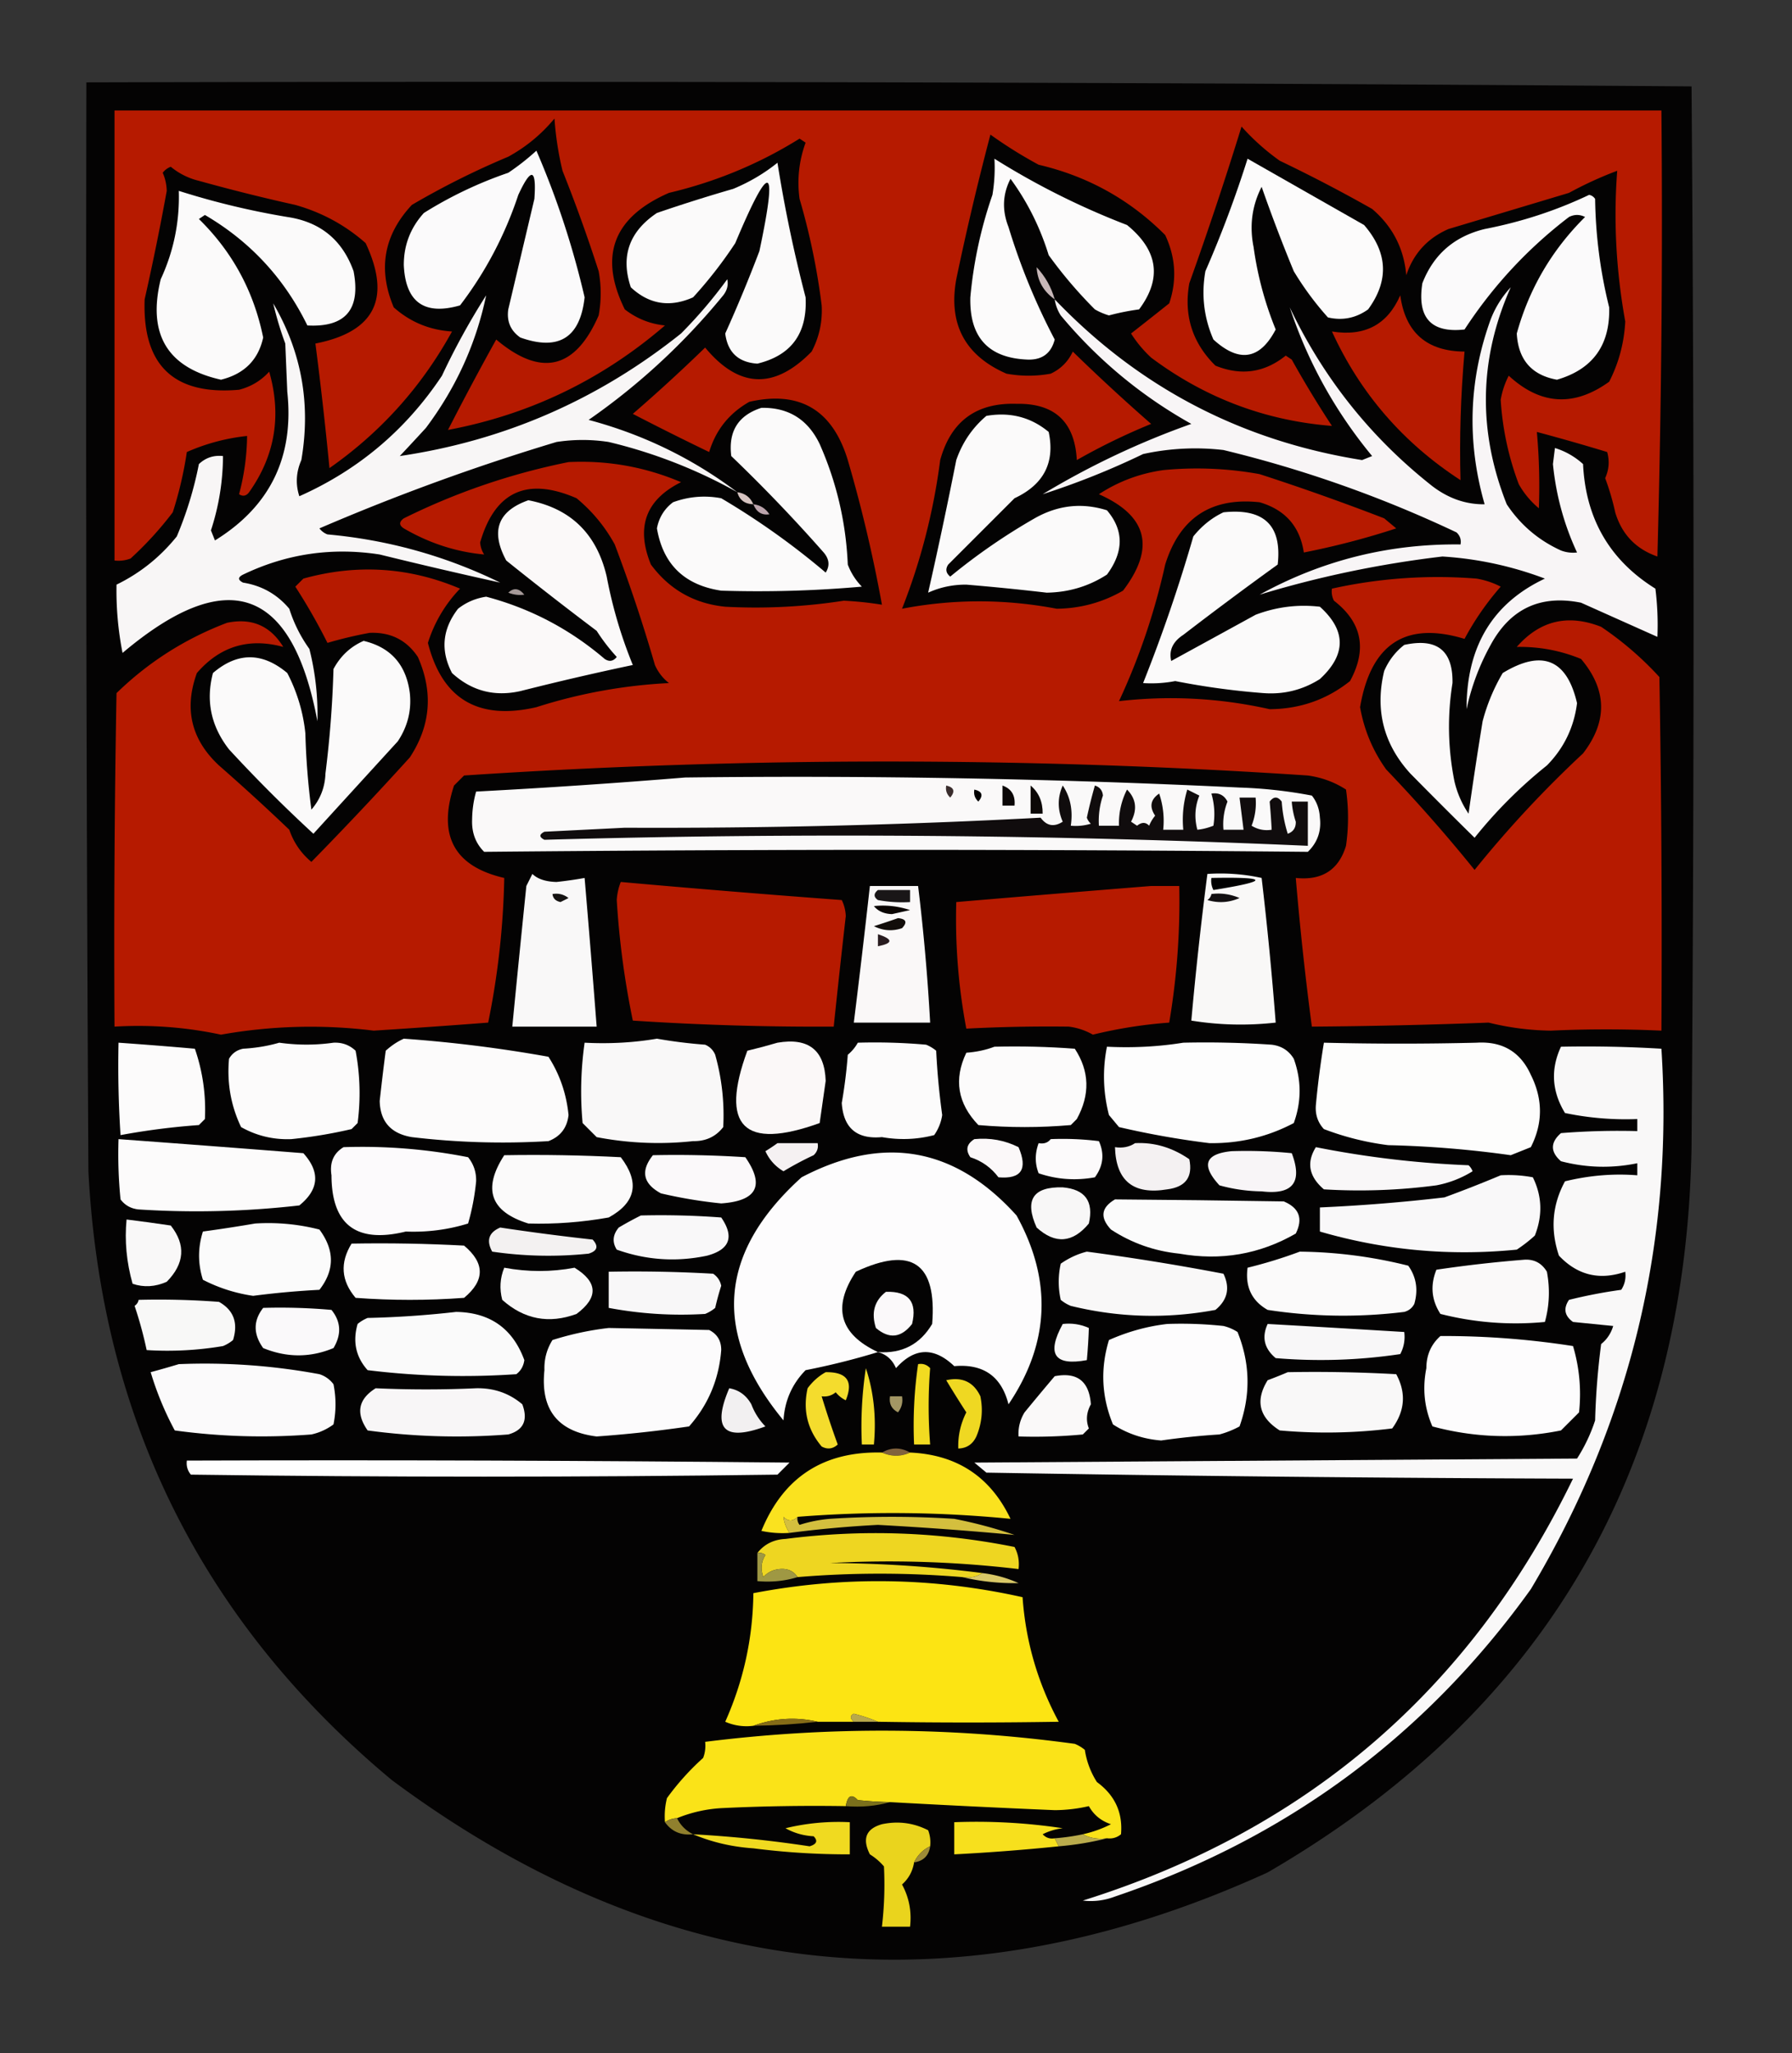 <svg xmlns="http://www.w3.org/2000/svg" width="446" height="511" style="shape-rendering:geometricPrecision;text-rendering:geometricPrecision;image-rendering:optimizeQuality;fill-rule:evenodd;clip-rule:evenodd"><rect width="100%" height="100%" fill="#333333" stroke="none"/><path style="opacity:1" fill="#040303" d="M21.5 20.5a39951.11 39951.11 0 0 1 399.5 1c.667 88 .667 176 0 264-1.406 80.299-36.573 140.466-105.5 180.5-77.327 35.249-149.993 27.582-218-23-47.116-39.235-72.282-89.735-75.5-151.5-.5-90.333-.667-180.666-.5-271z"/><path style="opacity:1" fill="#b61a00" d="M28.5 27.5h385c.333 37.006 0 74.006-1 111-5.368-1.868-8.868-5.535-10.5-11a62.068 62.068 0 0 0-2.5-8.5c.959-2.12 1.126-4.287.5-6.5a523.036 523.036 0 0 0-17.5-5c.568 6.334.734 12.667.5 19a21.53 21.53 0 0 1-5-6 71.835 71.835 0 0 1-4.5-21 20.641 20.641 0 0 1 2-6c7.922 7.306 16.255 7.806 25 1.5 2.394-4.678 3.728-9.678 4-15-2.279-12.59-2.946-25.09-2-37.5a94.238 94.238 0 0 0-12 5.5 58861.722 58861.722 0 0 1-30 9c-5.221 2.285-8.721 6.119-10.5 11.5-.582-6.664-3.415-12.164-8.5-16.5a375.335 375.335 0 0 0-23-12 57.195 57.195 0 0 1-9.5-8.5 924.373 924.373 0 0 1-13 39c-1.417 7.993.75 14.826 6.5 20.5 6.389 2.588 12.222 1.755 17.5-2.5l1.5 1a261.005 261.005 0 0 0 10 16.5c-16.6-1.313-31.6-6.98-45-17a30.29 30.29 0 0 1-5-6c3.116-2.436 6.282-4.936 9.5-7.5 1.942-5.76 1.609-11.426-1-17-8.773-8.806-19.273-14.64-31.5-17.5a110.885 110.885 0 0 1-12-7.5 705.688 705.688 0 0 0-8.5 36c-2.008 11.151 2.158 18.985 12.5 23.5 3.667.667 7.333.667 11 0 2.5-1.167 4.333-3 5.5-5.5a489.233 489.233 0 0 0 19.5 18 158.084 158.084 0 0 0-18.5 9c-.501-9.501-5.501-14.168-15-14-10.012-.321-16.345 4.346-19 14-1.651 12.774-4.817 25.108-9.5 37 12.779-2.455 25.612-2.455 38.5 0 5.914-.067 11.414-1.567 16.5-4.5 8.106-10.638 6.106-18.638-6-24 4.823-3.166 10.156-5.166 16-6a87.089 87.089 0 0 1 24 1 597.9 597.9 0 0 1 31 11l3 2.5a194.345 194.345 0 0 1-23 6c-.965-6.47-4.632-10.636-11-12.5-12.05-1.291-19.883 3.876-23.5 15.5-2.618 11.833-6.451 23.167-11.5 34 12.601-1.445 25.101-.779 37.5 2 7.544-.046 14.211-2.38 20-7 4.313-7.929 2.98-14.595-4-20a4.934 4.934 0 0 1-.5-3 121.36 121.36 0 0 1 36-2.5 20.64 20.64 0 0 1 6 2 69.244 69.244 0 0 0-9 13c-14.647-4.45-23.314 1.217-26 17 1.001 5.675 3.168 10.842 6.5 15.5a392.944 392.944 0 0 1 22 25 278.068 278.068 0 0 1 27-29c6.143-7.999 5.977-15.832-.5-23.5-5.077-2.095-10.41-3.095-16-3 5.75-6.573 12.75-8.239 21-5a80.69 80.69 0 0 1 14.5 12.5c.5 29.331.667 58.665.5 88a300.97 300.97 0 0 0-27.5 0 67.721 67.721 0 0 1-15.5-2c-14.667.555-29.333.889-44 1a780.058 780.058 0 0 1-4-37c6.512.677 10.679-1.99 12.5-8a49.226 49.226 0 0 0 0-14c-2.851-1.845-6.018-3.011-9.5-3.5a1587.498 1587.498 0 0 0-210 0l-2.5 2.5c-4.11 12.46.056 20.127 12.5 23a198.433 198.433 0 0 1-4 36 2140.29 2140.29 0 0 1-28.5 2 127.033 127.033 0 0 0-38 1c-8.69-1.859-17.524-2.525-26.5-2-.167-27.669 0-55.335.5-83 7.93-7.719 17.097-13.552 27.5-17.5 6.11-1.276 10.777.724 14 6-8.563-2.333-15.73-.166-21.5 6.5-3.239 8.908-1.406 16.575 5.5 23a547.615 547.615 0 0 1 17.5 16c1.094 3.192 2.927 5.858 5.5 8a906.594 906.594 0 0 0 24.5-26c5.198-7.909 5.865-16.243 2-25-2.816-4.217-6.816-6.217-12-6a101.024 101.024 0 0 0-10.5 2.5 146.313 146.313 0 0 0-8-14l2-2c13.354-3.702 26.354-2.869 39 2.5a34.24 34.24 0 0 0-8 13.5c3.543 14.001 12.543 19.334 27 16a129.25 129.25 0 0 1 33-6 11.532 11.532 0 0 1-3.5-4.5 395.097 395.097 0 0 0-10-30c-2.412-4.416-5.578-8.249-9.5-11.5-12.318-5.35-20.318-1.684-24 11a6.293 6.293 0 0 0 1 3c-7.01-.648-13.676-2.815-20-6.5-1.211-.774-1.211-1.607 0-2.5 13.016-6.45 26.683-11.117 41-14 9.724-.468 19.057 1.198 28 5-8.793 4.368-11.293 11.202-7.5 20.5 4.615 6.224 10.782 9.724 18.5 10.5 9.876.52 19.709.02 29.5-1.5 3.2.156 6.367.489 9.5 1a352.305 352.305 0 0 0-8.5-36c-3.802-12.506-11.968-17.34-24.5-14.5-5.015 2.846-8.348 7.012-10 12.5a714.141 714.141 0 0 1-19-9.5 419.01 419.01 0 0 0 18-16.5c8.412 10.152 17.246 10.485 26.5 1 1.893-3.59 2.727-7.424 2.5-11.5a167.634 167.634 0 0 0-5.5-26.5c-.652-4.785-.152-9.451 1.5-14l-1.5-1c-10.008 6.247-20.841 10.747-32.5 13.5-13.875 6.048-17.542 15.715-11 29 2.956 2.293 6.29 3.626 10 4-15.693 13.513-33.693 22.18-54 26a733.367 733.367 0 0 1 12-22.5c11.165 9.417 19.665 7.417 25.5-6a30.485 30.485 0 0 0 0-11 390.625 390.625 0 0 0-9-25 78.384 78.384 0 0 1-2-13c-3.251 3.922-7.084 7.088-11.5 9.5a201.458 201.458 0 0 0-24 12c-7.004 7.52-8.504 16.02-4.5 25.5 4.098 3.647 8.931 5.647 14.5 6-7.531 13.698-17.698 25.031-30.5 34a972.446 972.446 0 0 0-3.5-31c14.788-2.91 18.955-11.243 12.5-25-5.073-4.477-10.906-7.643-17.5-9.5a465.454 465.454 0 0 1-24-6 17.344 17.344 0 0 1-7-3.5 4.452 4.452 0 0 0-2 1.5c.616 1.4.95 2.9 1 4.5a645.572 645.572 0 0 1-5.5 27c-.59 16.412 7.244 23.912 23.5 22.5 2.97-.763 5.47-2.263 7.5-4.5 3.127 10.898 1.46 20.898-5 30-.718.951-1.55 1.117-2.5.5a58.53 58.53 0 0 0 2-14.5 50.02 50.02 0 0 0-15 4 94.548 94.548 0 0 1-3.5 15A86 86 0 0 1 32.5 139a8.43 8.43 0 0 1-4 .5v-112z"/><path style="opacity:1" fill="#fbfafb" d="M133.5 37.5c5.065 11.697 9.065 23.864 12 36.5-1.106 10.07-6.439 13.403-16 10-2.419-1.686-3.419-4.019-3-7 2.16-9.151 4.327-18.318 6.5-27.5.545-7.608-.788-7.942-4-1-3.335 10.044-8.168 19.21-14.5 27.5-8.893 2.555-13.56-.778-14-10-.013-4.975 1.654-9.309 5-13a101.172 101.172 0 0 1 21-10 59.488 59.488 0 0 0 7-5.5z"/><path style="opacity:1" fill="#fcfbfb" d="M310.5 39.5c9.644 5.49 19.311 10.99 29 16.5 5.912 6.834 6.245 13.834 1 21-3.046 2.174-6.38 2.84-10 2a75.394 75.394 0 0 1-8.5-11.5 405.374 405.374 0 0 1-8-21c-2.4 4.696-3.066 9.696-2 15a84.73 84.73 0 0 0 5.5 20.5c-3.922 7.515-9.088 8.348-15.5 2.5-2.371-5.44-3.037-11.106-2-17a281.883 281.883 0 0 0 10.5-28z"/><path style="opacity:1" fill="#fbfafa" d="M193.5 40.5a347.1 347.1 0 0 0 7 33.5c.463 8.954-3.537 14.454-12 16.5-4.734-.306-7.401-2.806-8-7.5a362.814 362.814 0 0 0 8.5-20.5c4.674-21.997 2.674-22.663-6-2A107.936 107.936 0 0 1 172.5 74c-5.787 2.582-10.954 1.749-15.5-2.5-2.587-7.69-.421-13.856 6.5-18.5a409.083 409.083 0 0 1 19-6c4.06-1.69 7.727-3.856 11-6.5z"/><path style="opacity:1" fill="#fcfbfb" d="M247.5 39.5a190.72 190.72 0 0 0 33 16.5c7.745 6.31 8.745 13.31 3 21-2.536.34-5.036.84-7.5 1.5a16.23 16.23 0 0 1-3.5-1.5A110.286 110.286 0 0 1 261 63.5c-2.14-6.947-5.307-13.28-9.5-19-1.972 3.823-2.139 7.823-.5 12a160.234 160.234 0 0 0 11.5 28c-.862 3.362-3.029 5.028-6.5 5-9.916-.295-14.749-5.462-14.5-15.5a107.225 107.225 0 0 1 5.5-25.5c.498-2.982.665-5.982.5-9z"/><path style="opacity:1" fill="#fbfafa" d="M44.5 47.5a194.285 194.285 0 0 0 27 6.5c8.212 1.214 13.712 5.714 16.5 13.5 1.819 9.506-2.015 14.006-11.5 13.5C70.758 69.259 62.258 60.092 51 53.5l-1.5 1c8.332 8.162 13.666 17.995 16 29.5-1.215 5.57-4.715 9.07-10.5 10.5-13.346-2.99-18.346-11.323-15-25 3.228-6.976 4.728-14.31 4.5-22z"/><path style="opacity:1" fill="#fbfafb" d="M395.5 48.5c.617.11 1.117.444 1.5 1a118.252 118.252 0 0 0 3.5 27c.248 9.406-4.086 15.406-13 18-6.301-1.14-9.635-4.974-10-11.5 3.073-11.14 8.74-20.807 17-29-1.333-.667-2.667-.667-4 0-10.256 7.835-18.923 17.168-26 28-8.332.921-11.832-2.912-10.5-11.5 2.769-7.151 7.936-11.651 15.5-13.5 9.134-1.768 17.801-4.6 26-8.5z"/><path style="opacity:1" fill="#c7b7b8" d="M262.5 74.5c-2.82-1.978-4.32-4.645-4.5-8 2.157 2.317 3.657 4.984 4.5 8z"/><path style="opacity:1" fill="#b61a00" d="M348.5 73.5c1.272 9.27 6.605 13.937 16 14-.956 10.814-1.289 21.481-1 32-14.31-9.301-24.977-21.635-32-37 8.148 1.308 13.815-1.692 17-9z"/><path style="opacity:1" fill="#f8f5f6" d="M262.5 74.5c20.906 21.872 46.406 35.205 76.5 40l2.5-1c-9.193-11.134-16.027-23.468-20.5-37 8.392 17.638 20.225 32.472 35.5 44.5 4.026 3.063 8.359 4.563 13 4.5-4.46-15.573-3.96-30.906 1.5-46a24.834 24.834 0 0 1 5-8c-7.9 17.748-8.233 35.748-1 54 3.397 5.117 7.897 8.95 13.5 11.5a8.43 8.43 0 0 0 4 .5c-3.238-6.949-5.238-14.283-6-22l.5-4a18.38 18.38 0 0 1 7 4c.644 13.601 6.644 23.934 18 31 .499 3.986.666 7.986.5 12a32497.01 32497.01 0 0 1-19-8.5c-10.095-2.035-17.595 1.465-22.5 10.5a57.995 57.995 0 0 0-6 16c-.032-15.541 6.468-26.374 19.5-32.5a87.226 87.226 0 0 0-25.5-5.5c-15.567 1.84-30.734 5.006-45.5 9.5 15.527-8.548 32.193-12.715 50-12.5.219-1.175-.114-2.175-1-3a300.476 300.476 0 0 0-58-20.5 60.682 60.682 0 0 0-20 1 194.21 194.21 0 0 1-25 10 201.977 201.977 0 0 1 37-17.5c-12.488-6.986-23.321-15.986-32.5-27a10.136 10.136 0 0 1-1.5-4z"/><path style="opacity:1" fill="#f8f6f6" d="M183.5 122.5a124.66 124.66 0 0 0-32-12.5 42.479 42.479 0 0 0-13 0 551.27 551.27 0 0 0-59 21.5 4.458 4.458 0 0 0 2 1.5c15.092 1.365 29.425 5.365 43 12a1257.76 1257.76 0 0 1-30-7c-11.893-1.843-23.227-.176-34 5-1.333.667-1.333 1.333 0 2 4.651.742 8.484 2.908 11.5 6.5a35.16 35.16 0 0 0 5 10 66.355 66.355 0 0 1 2 18c-6.24-33.359-22.406-39.026-48.5-17a79.974 79.974 0 0 1-1.5-17c5.865-2.86 10.865-6.86 15-12a91.45 91.45 0 0 0 5.5-18c1.673-1.586 3.673-2.253 6-2a60.015 60.015 0 0 1-3 18.5l1 2.5c13.734-8.469 19.734-20.803 18-37l-.5-12a83.353 83.353 0 0 1-3-10c7.061 12.064 9.394 25.064 7 39-1.31 3.003-1.476 6.003-.5 9 14.722-6.553 26.555-16.553 35.5-30a176.153 176.153 0 0 1 11-20c-2.499 12.008-7.499 23.008-15 33a714.756 714.756 0 0 1-6.5 7c26.04-3.851 49.373-14.018 70-30.5A116.269 116.269 0 0 0 181 69.5c.315 1.408-.018 2.741-1 4a164.265 164.265 0 0 1-33.5 31c13.587 3.628 25.92 9.628 37 18z"/><path style="opacity:1" fill="#fbfafa" d="M189.5 101.5c6.718-.129 11.551 2.871 14.5 9 4.218 9.539 6.551 19.539 7 30a15.83 15.83 0 0 0 3.5 5.5 293.302 293.302 0 0 1-35 1c-9.144-1.378-14.477-6.545-16-15.5.505-2.688 1.838-4.855 4-6.5 3.906-1.434 7.906-1.767 12-1a187.673 187.673 0 0 1 26 18.5c1.068-1.687.901-3.354-.5-5a392.509 392.509 0 0 0-23-24c-.77-6.141 1.73-10.141 7.5-12zM245.5 103.5c5.903-1.012 11.07.321 15.5 4 1.616 7.599-1.217 13.099-8.5 16.5L236 140.5c-.749 1.135-.583 2.135.5 3a151.764 151.764 0 0 1 21-14.5c5.789-3.291 11.789-3.957 18-2 4.223 4.963 4.223 10.296 0 16-4.512 2.915-9.512 4.415-15 4.5a607.757 607.757 0 0 0-20-2c-3.342-.019-6.509.648-9.5 2 2.467-10.881 4.8-21.881 7-33 1.523-4.393 4.023-8.06 7.5-11z"/><path style="opacity:1" fill="#d6c4c1" d="M183.5 122.5c1.904.238 3.238 1.238 4 3-2.132-.054-3.465-1.054-4-3z"/><path style="opacity:1" fill="#fbf9f9" d="M131.5 124.5c10.519 2.017 17.019 8.35 19.5 19a113.552 113.552 0 0 0 6.5 22 712.997 712.997 0 0 0-28 6.5c-6.485 1.447-12.152-.053-17-4.5-2.916-5.6-2.416-10.933 1.5-16 2.026-1.597 4.359-2.597 7-3 11.008 2.921 20.841 8.088 29.5 15.5 1.135.749 2.135.583 3-.5a47.05 47.05 0 0 1-5-6.5 900.603 900.603 0 0 1-22.5-17.5c-3.955-7.313-2.122-12.313 5.5-15z"/><path style="opacity:1" fill="#bca4ac" d="M187.5 125.5c1.696.185 3.029 1.019 4 2.5-1.912.279-3.246-.554-4-2.5z"/><path style="opacity:1" fill="#fbfafa" d="M304.5 127.5c10.095-1.069 14.595 3.264 13.5 13a948.234 948.234 0 0 0-23.5 17.5c-2.616 1.709-3.616 3.876-3 6.5 7.063-3.862 14.063-7.695 21-11.5 5.193-1.968 10.526-2.634 16-2 6.577 5.922 6.577 11.922 0 18-4.279 2.704-8.946 3.871-14 3.5a187.426 187.426 0 0 1-22-3 31.291 31.291 0 0 1-8 .5 392.119 392.119 0 0 0 12.5-36.5c2.134-2.653 4.634-4.653 7.5-6z"/><path style="opacity:1" fill="#a59998" d="M126.5 147.5c1.349-1.297 2.682-1.13 4 .5-1.319.195-2.653.028-4-.5z"/><path style="opacity:1" fill="#fbfafa" d="M90.5 159.5c6.766 1.606 10.599 5.939 11.5 13 .455 4.314-.545 8.314-3 12a31449.37 31449.37 0 0 0-21 23 362.438 362.438 0 0 1-21-21c-4.485-5.759-5.818-12.093-4-19 6.1-5.223 12.267-5.223 18.5 0a41.714 41.714 0 0 1 4.5 15c.17 6.359.67 12.693 1.5 19 2.217-2.568 3.384-5.568 3.5-9a269.477 269.477 0 0 0 2-26c1.742-3.246 4.242-5.579 7.5-7z"/><path style="opacity:1" fill="#fbf9f9" d="M349.5 160.5c8.143-1.785 12.143 1.382 12 9.5a68.605 68.605 0 0 0 .5 24.5 23.966 23.966 0 0 0 3.5 8 1090.536 1090.536 0 0 1 3.5-23 47.223 47.223 0 0 1 5-12c9.792-5.947 15.959-3.447 18.5 7.5-.766 6.031-3.266 11.198-7.5 15.5a114.847 114.847 0 0 0-18 18 1436.634 1436.634 0 0 1-16-16c-6.66-7.319-8.826-15.819-6.5-25.5 1.135-2.628 2.802-4.795 5-6.5z"/><path style="opacity:1" fill="#faf9f9" d="M170.5 193.5a2276.87 2276.87 0 0 1 138 2.5 114.98 114.98 0 0 1 18 2c1.22 1.525 1.887 3.359 2 5.5.388 3.361-.612 6.194-3 8.5-68.334-.658-136.667-.658-205 0-2.119-2.109-3.119-4.775-3-8 .03-2.424.363-4.757 1-7a1786.104 1786.104 0 0 0 52-3.5z"/><path style="opacity:1" fill="#0b0707" d="M249.5 195.5c2.241.8 3.241 2.466 3 5h-3v-5z"/><path style="opacity:1" fill="#0c0807" d="M256.5 195.5c2.036 1.706 3.036 4.039 3 7h-3v-7z"/><path style="opacity:1" fill="#392d2d" d="M235.5 195.5c1.965.448 2.298 1.448 1 3-.886-.825-1.219-1.825-1-3z"/><path style="opacity:1" d="M242.5 196.5c1.965.448 2.298 1.448 1 3-.886-.825-1.219-1.825-1-3z"/><path style="opacity:1" fill="#100c0d" d="M264.5 195.5c1.902 2.837 2.569 6.171 2 10a12.93 12.93 0 0 0 5-.5 3.647 3.647 0 0 1-1-1.5 123.004 123.004 0 0 1 2-8c1.22.387 1.887 1.22 2 2.5a19.522 19.522 0 0 0-1 7.5h5a18.346 18.346 0 0 1 2-9c2.269 2.299 2.602 4.966 1 8l1.5 1c1.15-.924 2.15-.924 3 0a9.454 9.454 0 0 1 1.5-2.5c-1.49-2.2-1.157-4.034 1-5.5a21.127 21.127 0 0 1 1 9h5a25.879 25.879 0 0 1 1-10l3 1.5c-1.11 2.737-1.277 5.571-.5 8.5 1.268-.116 2.602-.449 4-1 .43-2.692.263-5.359-.5-8 1.846-.278 3.18.389 4 2a15.418 15.418 0 0 0-1 7h5l-1-8h4a15.418 15.418 0 0 1-1 7c1.545.952 3.212 1.285 5 1a179.42 179.42 0 0 0-.5-7c1-1.333 2-1.333 3 0a34.251 34.251 0 0 0 1.5 8c1.381-.5 2.047-1.5 2-3a20.222 20.222 0 0 1-1-5h4v11a2635.31 2635.31 0 0 0-190-1.5c-1.333-.667-1.333-1.333 0-2l20-1c34.72.157 69.22-.676 103.5-2.5 1.493 2.06 3.326 2.393 5.5 1-1.325-3.031-1.325-6.031 0-9z"/><path style="opacity:1" fill="#f9f8f8" d="M132.5 217.5c1.302 1.263 3.302 1.929 6 2 2.358-.253 4.692-.586 7-1a4489.515 4489.515 0 0 1 3 37h-21a6862.154 6862.154 0 0 1 3.5-35l1.5-3z"/><path style="opacity:1" fill="#f9f8f7" d="M300.5 217.5c4.599-.3 9.099.033 13.5 1a892.736 892.736 0 0 1 3.5 36c-7.083.787-14.083.62-21-.5a928.86 928.86 0 0 1 4-36.5z"/><path style="opacity:1" d="M301.5 218.5c14.426-.271 14.593.729.5 3a4.934 4.934 0 0 1-.5-3z"/><path style="opacity:1" fill="#b61a00" d="M154.5 219.5a3623.925 3623.925 0 0 0 55 4.5 9.839 9.839 0 0 1 1 4 2688.173 2688.173 0 0 0-3 27.5 705.585 705.585 0 0 1-50-1.5 210.534 210.534 0 0 1-4-30 14.692 14.692 0 0 1 1-4.5zM286.5 220.5h7a181.018 181.018 0 0 1-2.5 34 115.225 115.225 0 0 0-19 3 15.973 15.973 0 0 0-6-2 397.201 397.201 0 0 0-25.5.5 147.098 147.098 0 0 1-2.5-31.5c16.26-1.379 32.427-2.713 48.5-4z"/><path style="opacity:1" fill="#faf8f8" d="M216.5 220.5h12a513.39 513.39 0 0 1 3 34h-19a2663.156 2663.156 0 0 0 4-34z"/><path style="opacity:1" fill="#191617" d="M218.5 221.5h8v3a32.462 32.462 0 0 1-8-.5c-1.098-.77-1.098-1.603 0-2.5z"/><path style="opacity:1" fill="#151312" d="M137.5 222.5c1.478-.262 2.811.071 4 1l-2 1c-1.213-.247-1.88-.914-2-2z"/><path style="opacity:1" fill="#120f11" d="M301.5 222.5a13.116 13.116 0 0 1 7 1c-2.606 1.152-5.273 1.318-8 .5.556-.383.889-.883 1-1.5z"/><path style="opacity:1" fill="#0b0502" d="M217.5 225.5a21.127 21.127 0 0 1 9 1l-4.5 1c-1.986-.069-3.486-.735-4.5-2z"/><path style="opacity:1" fill="#120d0a" d="M223.5 228.5c2.049.206 2.383 1.039 1 2.5-2.402.814-4.735.647-7-.5a168.522 168.522 0 0 0 6-2z"/><path style="opacity:1" fill="#281b1f" d="M218.5 232.5c3.81 1.254 3.81 2.254 0 3v-3z"/><path style="opacity:1" fill="#fcfbfb" d="M29.5 259.5c6.332.444 12.665.944 19 1.5a46.46 46.46 0 0 1 2.5 17.5l-1.5 1.5a175.35 175.35 0 0 0-19.5 2.5c-.5-7.659-.666-15.326-.5-23zM69.5 259.5c4.555.635 9.055.635 13.5 0 2.145-.104 3.979.563 5.5 2a56.768 56.768 0 0 1 .5 18l-1.5 1.5a119.727 119.727 0 0 1-15 2.5c-4.48.171-8.647-.829-12.5-3-2.545-5.333-3.545-11-3-17 .772-1.349 1.94-2.182 3.5-2.5 3.195-.181 6.195-.681 9-1.5zM100.5 258.5a342.01 342.01 0 0 1 36 4.5c2.807 4.372 4.474 9.205 5 14.5-.356 3.188-2.023 5.355-5 6.5-11.36.68-22.693.347-34-1-5.209-.869-7.875-3.869-8-9 .459-4.172.959-8.338 1.5-12.5 1.409-1.281 2.909-2.281 4.5-3z"/><path style="opacity:1" fill="#f9f8f8" d="M163.5 258.5c3.952.696 7.952 1.196 12 1.5 1.167.5 2 1.333 2.5 2.5a55.427 55.427 0 0 1 2 18c-1.844 2.386-4.344 3.553-7.5 3.5a80.713 80.713 0 0 1-24-1l-3.5-3.5a86.22 86.22 0 0 1 .5-20c6.19.323 12.19-.01 18-1z"/><path style="opacity:1" fill="#fcfbfb" d="M213.5 259.5c5.676-.166 11.343.001 17 .5.916.374 1.75.874 2.5 1.5.264 5.363.764 10.697 1.5 16a11.577 11.577 0 0 1-2 5c-4.277 1.106-8.61 1.272-13 .5-6.254.578-9.587-2.255-10-8.5a122.515 122.515 0 0 0 1.5-12 10.515 10.515 0 0 0 2.5-3z"/><path style="opacity:1" fill="#fdfdfd" d="M294.5 259.5c7.341-.166 14.674 0 22 .5 2.431.295 4.264 1.462 5.5 3.5 1.929 5.349 1.929 10.682 0 16-6.502 3.436-13.502 5.103-21 5a214.275 214.275 0 0 1-22.5-4l-2.5-3c-1.456-5.665-1.623-11.332-.5-17 6.522.323 12.855-.01 19-1z"/><path style="opacity:1" fill="#fdfdfc" d="M329.5 259.5c12.699.31 25.366.31 38 0 6.412-.398 10.912 2.269 13.5 8 3.023 6.048 3.023 12.048 0 18l-5 2a260.807 260.807 0 0 0-30.5-2.5 68.64 68.64 0 0 1-16-4c-1.528-1.648-2.195-3.648-2-6a220.077 220.077 0 0 1 2-15.5z"/><path style="opacity:1" fill="#fbf8f8" d="M193.5 259.5c7.739-1.318 11.739 1.849 12 9.5l-1.5 10.5c-18.915 6.822-24.915.822-18-18 2.607-.623 5.107-1.29 7.5-2z"/><path style="opacity:1" fill="#fcfbfb" d="M247.5 260.5c6.675-.166 13.342 0 20 .5 3.671 5.602 3.838 11.435.5 17.5l-1.5 1.5c-7.667.667-15.333.667-23 0-5.17-5.38-6.17-11.38-3-18 2.536-.186 4.869-.686 7-1.5z"/><path style="opacity:1" fill="#f9f8f8" d="M388.5 260.5c8.34-.166 16.673 0 25 .5 3.083 48.169-7.75 93.003-32.5 134.5-26.224 36.538-60.724 62.038-103.5 76.5-2.626.995-5.293 1.328-8 1 55.83-17.504 96.497-52.504 122-105-48.67-.167-97.337-.667-146-1.5l-3-2.5 150-1a41.393 41.393 0 0 0 4.5-9.5c.169-6.359.669-12.693 1.5-19 1.45-1.155 2.45-2.655 3-4.5l-10-1c-2.12-1.523-2.453-3.356-1-5.5a123.496 123.496 0 0 1 13-2.5c.88-1.356 1.214-2.856 1-4.5-6.392 2.209-11.892.875-16.5-4-2.189-6.462-1.689-12.629 1.5-18.5 6.033-1.473 12.033-1.973 18-1.5v-3c-6.398 1.31-12.732 1.143-19-.5-2.667-2.333-2.667-4.667 0-7 6.325-.5 12.658-.666 19-.5v-3a73.575 73.575 0 0 1-18-1.5c-3.283-5.394-3.616-10.894-1-16.5z"/><path style="opacity:1" fill="#fbf8f9" d="M242.5 283.5c3.894-.39 7.56.277 11 2 2.353 5.495.686 7.995-5 7.5-1.805-2.403-4.138-4.07-7-5-1.243-1.816-.91-3.316 1-4.5z"/><path style="opacity:1" fill="#fcfafb" d="M261.5 283.5a72.367 72.367 0 0 1 12 .5c1.419 3.163 1.085 6.163-1 9-4.787.879-9.453.545-14-1-.95-2.432-.95-4.932 0-7.5 1.291.237 2.291-.096 3-1z"/><path style="opacity:1" fill="#fcfbfb" d="M29.5 283.5a8712.446 8712.446 0 0 1 46 3.5c4.234 4.695 3.9 9.028-1 13a224.476 224.476 0 0 1-40 1c-1.903-.199-3.402-1.033-4.5-2.5-.5-4.989-.666-9.989-.5-15z"/><path style="opacity:1" fill="#f5f1f2" d="M193.5 284.5h10c.219 1.175-.114 2.175-1 3a80.019 80.019 0 0 0-7.5 4c-2.032-1.198-3.532-2.865-4.5-5a44.093 44.093 0 0 0 3-2z"/><path style="opacity:1" fill="#fcfafc" d="M85.5 285.5a136.383 136.383 0 0 1 31 2.5c1.394 1.739 2.061 3.739 2 6a57.75 57.75 0 0 1-2 10.5c-5.017 1.547-10.184 2.214-15.5 2-12.294 3.006-18.46-1.66-18.5-14-.494-3.158.506-5.491 3-7z"/><path style="opacity:1" fill="#f4f1f2" d="M282.5 284.5c4.764-.253 9.264 1.081 13.5 4 .923 4.421-.91 6.921-5.5 7.5-8.417 1.408-12.75-2.092-13-10.5 1.915.284 3.581-.049 5-1z"/><path style="opacity:1" fill="#f8f5f7" d="M306.5 286.5a112.97 112.97 0 0 1 15 .5c2.749 7.254.249 10.421-7.5 9.5a40.818 40.818 0 0 1-10.5-1.5c-4.61-5.008-3.61-7.842 3-8.5z"/><path style="opacity:1" fill="#f9f7f8" d="M327.5 285.5a244.8 244.8 0 0 0 38 4.5c.457.414.791.914 1 1.5a26.221 26.221 0 0 1-9 3.5 145.579 145.579 0 0 1-28 1c-3.726-3.171-4.393-6.671-2-10.5z"/><path style="opacity:1" fill="#fbfafa" d="M125.5 287.5c9.672-.166 19.339 0 29 .5 4.79 6.27 3.79 11.27-3 15-6.708 1.193-13.375 1.693-20 1.5-9.46-2.927-11.46-8.594-6-17z"/><path style="opacity:1" fill="#fbf9fa" d="M162.5 287.5c7.674-.166 15.341 0 23 .5 4.891 7.05 2.891 10.883-6 11.5a116.76 116.76 0 0 1-15-2.5c-4.46-2.407-5.127-5.574-2-9.5z"/><path style="opacity:1" fill="#fdfcfd" d="M218.5 336.5a177.579 177.579 0 0 1-18 4.5c-3.374 3.443-5.207 7.61-5.5 12.5-17.787-21.55-16.287-41.717 4.5-60.5 20.354-10.665 38.187-7.499 53.5 9.5 8.925 16.135 8.258 31.802-2 47-1.756-6.968-6.256-10.135-13.5-9.5-5.057-4.824-9.891-4.657-14.5.5-.907-2.109-2.407-3.442-4.5-4z"/><path style="opacity:1" fill="#f9f8f9" d="M373.5 292.5a32.462 32.462 0 0 1 8 .5c2.3 4.671 2.466 9.504.5 14.5a36.078 36.078 0 0 1-4.5 3.5c-16.676 1.657-33.01.157-49-4.5v-6a430.463 430.463 0 0 0 31-2.5 323.842 323.842 0 0 0 14-5.5z"/><path style="opacity:1" fill="#f8f7f7" d="M264.5 295.5c5.582.488 7.748 3.488 6.5 9-4.035 4.864-8.368 5.198-13 1-3.075-6.862-.908-10.195 6.5-10z"/><path style="opacity:1" fill="#fbfbfb" d="M277.5 298.5c13.957.103 27.957.27 42 .5 3.854 1.608 4.854 4.274 3 8-8.978 5.164-18.645 6.831-29 5-6.187-.632-11.854-2.632-17-6-2.791-2.984-2.458-5.484 1-7.5z"/><path style="opacity:1" fill="#f9f8f9" d="M159.5 302.5c6.675-.166 13.342 0 20 .5 3.304 4.815 2.137 7.981-3.5 9.5-7.65 1.626-15.15 1.126-22.5-1.5-1.172-1.868-1.005-3.702.5-5.5a86.818 86.818 0 0 1 5.5-3z"/><path style="opacity:1" fill="#f9f8f8" d="M31.5 303.5c3.663.452 7.33.952 11 1.5 3.787 4.806 3.454 9.473-1 14-2.866 1.276-5.7 1.443-8.5.5-1.514-5.363-2.014-10.697-1.5-16z"/><path style="opacity:1" fill="#fbfbfb" d="M63.5 304.5a51.29 51.29 0 0 1 16 1.5c3.804 5.13 3.804 10.13 0 15-5.524.287-11.024.787-16.5 1.5a39.55 39.55 0 0 1-12.5-4c-1.27-3.984-1.27-7.984 0-12 4.467-.614 8.8-1.28 13-2z"/><path style="opacity:1" fill="#f3f1f1" d="M124.5 305.5a580.522 580.522 0 0 0 23 3c1.522 1.656 1.189 2.823-1 3.5a96.54 96.54 0 0 1-24-.5c-1.519-2.777-.852-4.777 2-6z"/><path style="opacity:1" fill="#fdfcfc" d="M87.5 309.5c9.34-.166 18.673 0 28 .5 5.207 4.355 5.207 8.689 0 13-9 .667-18 .667-27 0-3.6-4.241-3.934-8.741-1-13.5z"/><path style="opacity:1" fill="#f9f8f8" d="M270.5 311.5a600.738 600.738 0 0 1 34 5.5c1.69 3.525 1.024 6.525-2 9-12.092 2.254-24.092 1.92-36-1a9.454 9.454 0 0 1-2.5-1.5c-.667-3-.667-6 0-9 2.045-1.426 4.212-2.426 6.5-3z"/><path style="opacity:1" fill="#fbfafa" d="M323.5 311.5a115.337 115.337 0 0 1 27 3.5c2.004 2.841 2.504 6.007 1.5 9.5-.519 1.016-1.353 1.682-2.5 2a123.834 123.834 0 0 1-34-.5c-3.962-2.253-5.629-5.753-5-10.5a115.695 115.695 0 0 0 13-4z"/><path style="opacity:1" fill="#040303" d="M218.5 336.5c-9.573-4.487-11.407-11.154-5.5-20 13.883-6.497 20.217-2.164 19 13-3.023 5.096-7.523 7.429-13.5 7z"/><path style="opacity:1" fill="#faf9f9" d="M379.5 313.5c2.403-.107 4.236.893 5.5 3 .796 4.255.629 8.421-.5 12.5a75.745 75.745 0 0 1-26-2c-2.233-3.442-2.567-7.108-1-11a321.892 321.892 0 0 1 22-2.5z"/><path style="opacity:1" fill="#f9f8f8" d="M125.5 315.5c5.891 1.093 11.725 1.093 17.5 0 5.809 3.578 5.976 7.411.5 11.5-6.873 2.537-13.039 1.37-18.5-3.5-.722-2.761-.555-5.427.5-8z"/><path style="opacity:1" fill="#f8f7f8" d="M151.5 316.5c8.673-.166 17.34 0 26 .5 1.074.739 1.741 1.739 2 3a66.87 66.87 0 0 0-1.5 5.5 9.454 9.454 0 0 1-2.5 1.5 97.263 97.263 0 0 1-24-1.5v-9z"/><path style="opacity:1" fill="#fbf9fa" d="M220.5 321.5c5.657-.176 7.824 2.491 6.5 8-2.706 3.478-5.706 3.811-9 1-1.221-3.782-.387-6.782 2.5-9z"/><path style="opacity:1" fill="#f8f8f7" d="M34.5 323.5c6.675-.166 13.342 0 20 .5 3.656 2.062 4.823 5.229 3.5 9.5a9.457 9.457 0 0 1-2.5 1.5 82.733 82.733 0 0 1-19 1 99.056 99.056 0 0 0-3-11c.556-.383.89-.883 1-1.5z"/><path style="opacity:1" fill="#faf9fa" d="M65.5 325.5a145.05 145.05 0 0 1 17 .5c2.37 2.938 2.536 6.104.5 9.5-5.769 2.41-11.602 2.41-17.5 0-2.49-3.486-2.49-6.819 0-10z"/><path style="opacity:1" fill="#fafafa" d="M113.5 326.5c8.451.125 14.118 4.125 17 12-.209 1.494-.876 2.661-2 3.5a194.42 194.42 0 0 1-37-1c-2.928-3.257-3.762-7.091-2.5-11.5a9.457 9.457 0 0 1 2.5-1.5 238.205 238.205 0 0 0 22-1.5z"/><path style="opacity:1" fill="#f9f8f8" d="M264.5 329.5c2.292-.256 4.459.077 6.5 1-.083 2.619-.25 5.286-.5 8-8.101 1.501-10.101-1.499-6-9z"/><path style="opacity:1" fill="#fdfcfd" d="M290.5 329.5a98.432 98.432 0 0 1 14 .5c1.266.309 2.433.809 3.5 1.5 3.141 7.778 3.307 15.612.5 23.5a22.981 22.981 0 0 1-5 2c-4.857.307-9.69.807-14.5 1.5-4.397-.338-8.397-1.672-12-4-2.836-6.866-3.169-13.866-1-21 4.727-2.097 9.56-3.431 14.5-4z"/><path style="opacity:1" fill="#f8f7f8" d="M315.5 329.5c11.338.64 22.672 1.307 34 2 .239 1.967-.094 3.801-1 5.5a133.615 133.615 0 0 1-31 1c-2.852-2.376-3.518-5.209-2-8.5z"/><path style="opacity:1" fill="#fcfbfc" d="M151.5 330.5c8.268.156 16.601.323 25 .5 2.016 1.028 3.016 2.695 3 5-.561 7.27-3.227 13.603-8 19a312.201 312.201 0 0 1-23 2.5c-9.688-1.196-14.021-6.696-13-16.5-.089-2.723.577-5.223 2-7.5 4.671-1.473 9.338-2.473 14-3z"/><path style="opacity:1" fill="#fdfcfd" d="M358.5 332.5a209.016 209.016 0 0 1 33 2.5c1.596 5.373 2.096 10.873 1.5 16.5l-4.5 4.5c-10.77 2.164-21.437 1.831-32-1-2.01-4.609-2.51-9.442-1.5-14.5.003-3.249 1.17-5.916 3.5-8z"/><path style="opacity:1" fill="#fbfafb" d="M44.5 339.5a156.141 156.141 0 0 1 35 2.5 6.977 6.977 0 0 1 3.5 2.5 25.249 25.249 0 0 1 0 10 14.442 14.442 0 0 1-5.5 2.5c-11.383.883-22.717.55-34-1a76.807 76.807 0 0 1-6-14.5 246.792 246.792 0 0 0 7-2z"/><path style="opacity:1" fill="#f2db21" d="M228.5 339.5c1.175-.219 2.175.114 3 1a121.487 121.487 0 0 0 0 19h-4c-.293-6.755.04-13.422 1-20z"/><path style="opacity:1" fill="#f2dc2a" d="M215.5 340.5c1.956 5.912 2.623 12.245 2 19h-3a96.254 96.254 0 0 1 1-19z"/><path style="opacity:1" fill="#f9f8f8" d="M320.5 341.5c9.006-.166 18.006 0 27 .5 2.511 4.647 2.177 9.147-1 13.5a131.26 131.26 0 0 1-28 .5c-5.142-3.264-6.142-7.431-3-12.5a112.33 112.33 0 0 0 5-2z"/><path style="opacity:1" fill="#faf9f9" d="M262.5 342.5c5.59-1.082 8.59 1.251 9 7-1.108 2.018-1.275 4.018-.5 6l-1.5 1.5c-5.323.499-10.656.666-16 .5a10.098 10.098 0 0 1 1.5-6 723.278 723.278 0 0 1 7.5-9z"/><path style="opacity:1" fill="#efd822" d="M235.5 343.5c3.99-.884 6.823.449 8.5 4 .701 3.428.368 6.762-1 10-.908 1.939-2.408 2.939-4.5 3-.1-3.167.567-6.167 2-9a275.664 275.664 0 0 1-5-8z"/><path style="opacity:1" fill="#f8f6f7" d="M93.5 345.5c8.376.38 16.709.38 25 0 4.428-.093 8.261 1.24 11.5 4 1.461 3.936.295 6.436-3.5 7.5a164.372 164.372 0 0 1-35-1c-3.008-4.289-2.34-7.789 2-10.5z"/><path style="opacity:1" fill="#f2f0f1" d="M181.5 345.5c2.41.421 4.243 1.754 5.5 4a15.83 15.83 0 0 0 3.5 5.5c-10.346 3.81-13.346.643-9-9.5z"/><path style="opacity:1" fill="#f4dc2d" d="M205.5 341.5c5.277-.072 6.944 2.261 5 7a7.248 7.248 0 0 1-2.5-2c-1.011.837-2.178 1.17-3.5 1a228.561 228.561 0 0 0 4 12c-1.223 1.114-2.556 1.281-4 .5-3.552-4.222-4.719-9.055-3.5-14.5 1.25-1.693 2.75-3.027 4.5-4z"/><path style="opacity:1" fill="#a39664" d="M221.5 347.5h3c.262 1.478-.071 2.811-1 4-1.611-.82-2.278-2.154-2-4z"/><path style="opacity:1" fill="#81633d" d="M219.5 361.5c2.333-1.333 4.667-1.333 7 0-2.285 1.046-4.618 1.046-7 0z"/><path style="opacity:1" fill="#fae21f" d="M219.5 361.5c2.382 1.046 4.715 1.046 7 0 11.676.521 20.01 6.021 25 16.5a298.418 298.418 0 0 0-53-.5c-1.188 1.184-2.355 1.184-3.5 0 .143 1.365.643 2.698 1.5 4a24.935 24.935 0 0 1-7-.5c5.463-13.364 15.463-19.864 30-19.5z"/><path style="opacity:1" fill="#fefefe" d="M46.5 363.5c50.001-.167 100.001 0 150 .5l-3 3c-48.667.667-97.333.667-146 0-.837-1.011-1.17-2.178-1-3.5z"/><path style="opacity:1" fill="#d4bf3e" d="M198.5 377.5a2.428 2.428 0 0 0 .5 2 34.041 34.041 0 0 1 7.5-1.5 240.38 240.38 0 0 1 31 0 113.698 113.698 0 0 1 15 4 892.943 892.943 0 0 0-34-2.5 283.318 283.318 0 0 0-22 2c-.857-1.302-1.357-2.635-1.5-4 1.145 1.184 2.312 1.184 3.5 0z"/><path style="opacity:1" fill="#eed621" d="M244.5 391.5c-1.419.951-3.085 1.284-5 1a247.268 247.268 0 0 0-41 0c-.992-1.526-2.492-2.193-4.5-2-1.658.175-2.991.842-4 2-.743-1.941-.576-3.774.5-5.5a2.428 2.428 0 0 0-2-.5c1.721-2.194 4.055-3.361 7-3.5 19.127-2.448 38.127-1.781 57 2 .906 1.699 1.239 3.533 1 5.5a272.886 272.886 0 0 0-47-1.5 304.38 304.38 0 0 1 38 2.5z"/><path style="opacity:1" fill="#9f9843" d="M188.5 386.5a2.428 2.428 0 0 1 2 .5c-1.076 1.726-1.243 3.559-.5 5.5 1.009-1.158 2.342-1.825 4-2 2.008-.193 3.508.474 4.5 2-3.125.979-6.458 1.313-10 1v-7z"/><path style="opacity:1" fill="#d8c767" d="M244.5 391.5a30.173 30.173 0 0 1 9 2.5c-4.831.084-9.497-.416-14-1.5 1.915.284 3.581-.049 5-1z"/><path style="opacity:1" fill="#fce413" d="M218.5 428.5a41.653 41.653 0 0 0-6-2c-.963.47-.963 1.137 0 2h-9c-5.4-1.261-10.733-.928-16 1a13.116 13.116 0 0 1-7-1c4.548-10.192 6.882-20.859 7-32 22.42-4.295 44.753-3.962 67 1 .77 10.977 3.77 21.31 9 31-14.965.245-29.965.245-45 0z"/><path style="opacity:1" fill="#b8a84b" d="M218.5 428.5h-6c-.963-.863-.963-1.53 0-2a41.653 41.653 0 0 1 6 2z"/><path style="opacity:1" fill="#866c17" d="M203.5 428.5c-5.313.598-10.646.931-16 1 5.267-1.928 10.6-2.261 16-1z"/><path style="opacity:1" fill="#fae318" d="M275.5 457.5c-2.235.295-4.235-.039-6-1a29.278 29.278 0 0 0 7-2.5c-2.444-.804-4.278-2.304-5.5-4.5a38.555 38.555 0 0 1-8.5 1 3042.89 3042.89 0 0 1-41-2c-2.372-.032-5.038-.199-8-.5-1.542-1.65-2.542-1.15-3 1.5-10.339-.166-20.672 0-31 .5a34.357 34.357 0 0 0-11 2.5 5.727 5.727 0 0 0-3 1 18.453 18.453 0 0 1 .5-6 63.726 63.726 0 0 1 9-10 8.43 8.43 0 0 0 .5-4c30.668-3.864 61.335-3.698 92 .5.916.374 1.75.874 2.5 1.5a20.51 20.51 0 0 0 3 8c4.473 3.275 6.473 7.608 6 13-1.011.837-2.178 1.17-3.5 1z"/><path style="opacity:1" fill="#7b701c" d="M221.5 448.5c-3.462.982-7.129 1.315-11 1 .458-2.65 1.458-3.15 3-1.5 2.962.301 5.628.468 8 .5z"/><path style="opacity:1" fill="#f0da20" d="M172.5 456.5c9.731.54 19.398 1.54 29 3 1.771-.535 2.104-1.369 1-2.5-2.543-.14-4.877-.806-7-2a55.824 55.824 0 0 1 16-1.5v8a184.52 184.52 0 0 1-24-1.5c-5.318-.359-10.318-1.526-15-3.5z"/><path style="opacity:1" fill="#ead41d" d="M231.5 459.5c-1.764.826-3.098 2.159-4 4-.352 2.205-1.352 4.038-3 5.5 1.763 3.243 2.429 6.743 2 10.5h-7a90.12 90.12 0 0 0 .5-15 14.972 14.972 0 0 0-3.5-3c-1.961-3.872-.961-6.372 3-7.5 4.036-.85 7.869-.35 11.5 1.5a8.43 8.43 0 0 1 .5 4z"/><path style="opacity:1" fill="#f7e01d" d="m262.5 457.5 1 2a510.422 510.422 0 0 1-26 2v-8c9.059-.346 18.059.154 27 1.5a14.72 14.72 0 0 0-5 1.5c.825.886 1.825 1.219 3 1z"/><path style="opacity:1" fill="#90802e" d="M168.5 452.5c.87 1.774 2.203 3.107 4 4-2.991.334-5.324-.666-7-3a5.727 5.727 0 0 1 3-1z"/><path style="opacity:1" fill="#baac4d" d="M269.5 456.5c1.765.961 3.765 1.295 6 1-3.816.982-7.816 1.649-12 2l-1-2a51.569 51.569 0 0 0 7-1z"/><path style="opacity:1" fill="#9e8b37" d="M231.5 459.5c-.333 2.333-1.667 3.667-4 4 .902-1.841 2.236-3.174 4-4z"/></svg>